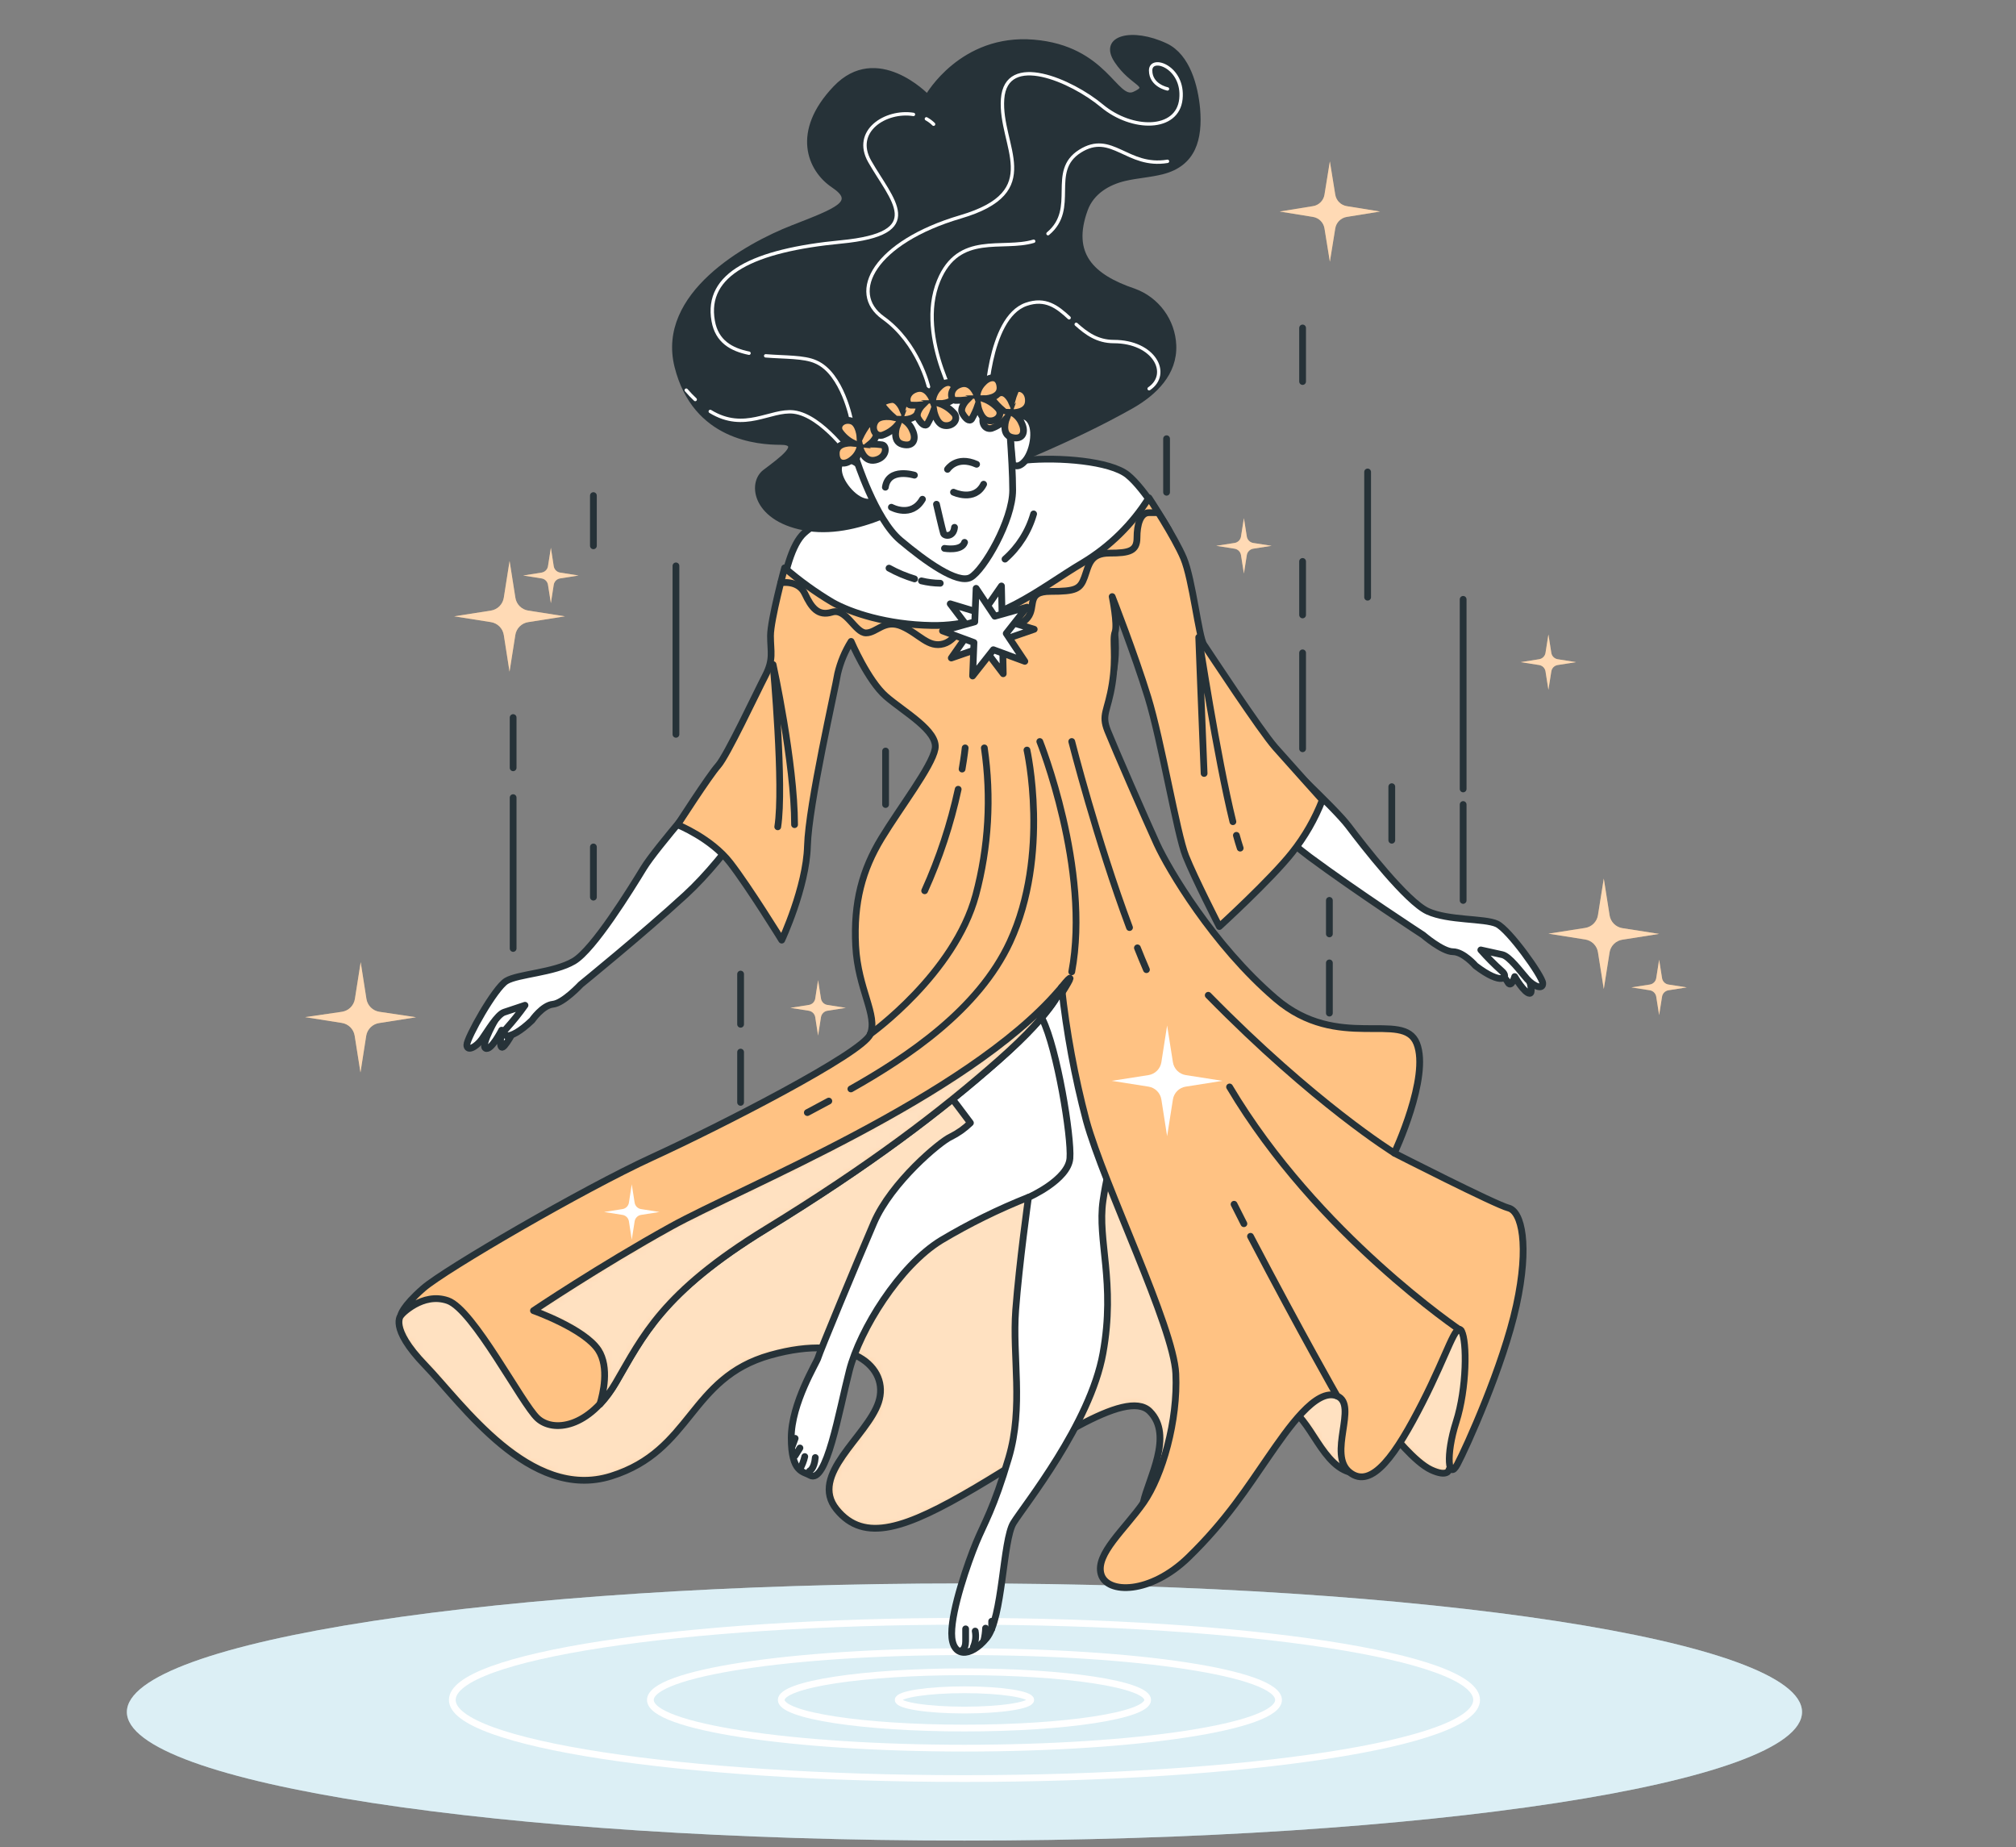 <svg width="298" height="273" viewBox="0 0 298 273" fill="none" xmlns="http://www.w3.org/2000/svg">
<rect x="0" y="0" width="298" height="273" fill="#808080" stroke="none"/>
<path d="M142.564 272.019C210.941 272.019 266.371 263.512 266.371 253.017C266.371 242.523 210.941 234.015 142.564 234.015C74.187 234.015 18.756 242.523 18.756 253.017C18.756 263.512 74.187 272.019 142.564 272.019Z" fill="#B8DEEA"/>
<path opacity="0.5" d="M142.564 272.019C210.941 272.019 266.371 263.512 266.371 253.017C266.371 242.523 210.941 234.015 142.564 234.015C74.187 234.015 18.756 242.523 18.756 253.017C18.756 263.512 74.187 272.019 142.564 272.019Z" fill="white"/>
<path d="M142.564 262.852C184.376 262.852 218.271 257.649 218.271 251.231C218.271 244.814 184.376 239.611 142.564 239.611C100.752 239.611 66.857 244.814 66.857 251.231C66.857 257.649 100.752 262.852 142.564 262.852Z" stroke="white" stroke-miterlimit="10"/>
<path d="M142.564 258.359C168.204 258.359 188.99 255.168 188.99 251.231C188.99 247.294 168.204 244.103 142.564 244.103C116.923 244.103 96.138 247.294 96.138 251.231C96.138 255.168 116.923 258.359 142.564 258.359Z" stroke="white" stroke-miterlimit="10"/>
<path d="M142.564 255.39C157.521 255.39 169.646 253.528 169.646 251.231C169.646 248.934 157.521 247.072 142.564 247.072C127.606 247.072 115.481 248.934 115.481 251.231C115.481 253.528 127.606 255.39 142.564 255.39Z" stroke="white" stroke-miterlimit="10"/>
<path d="M142.564 252.731C147.973 252.731 152.359 252.06 152.359 251.231C152.359 250.403 147.973 249.731 142.564 249.731C137.154 249.731 132.769 250.403 132.769 251.231C132.769 252.06 137.154 252.731 142.564 252.731Z" stroke="white" stroke-miterlimit="10"/>
<path d="M196.506 149.728V142.307" stroke="#263238" stroke-linecap="round" stroke-linejoin="round"/>
<path d="M196.506 138.02V133.067" stroke="#263238" stroke-linecap="round" stroke-linejoin="round"/>
<path d="M216.278 133.075V118.899" stroke="#263238" stroke-linecap="round" stroke-linejoin="round"/>
<path d="M192.546 110.66V96.484" stroke="#263238" stroke-linecap="round" stroke-linejoin="round"/>
<path d="M192.546 90.88V82.975" stroke="#263238" stroke-linecap="round" stroke-linejoin="round"/>
<path d="M192.546 56.384V48.471" stroke="#263238" stroke-linecap="round" stroke-linejoin="round"/>
<path d="M202.158 88.261V69.751" stroke="#263238" stroke-linecap="round" stroke-linejoin="round"/>
<path d="M205.73 124.177V116.264" stroke="#263238" stroke-linecap="round" stroke-linejoin="round"/>
<path d="M172.44 72.751V64.838" stroke="#263238" stroke-linecap="round" stroke-linejoin="round"/>
<path d="M130.904 118.899V110.994" stroke="#263238" stroke-linecap="round" stroke-linejoin="round"/>
<path d="M216.278 116.597V88.578" stroke="#263238" stroke-linecap="round" stroke-linejoin="round"/>
<path d="M75.85 140.171V117.883" stroke="#263238" stroke-linecap="round" stroke-linejoin="round"/>
<path d="M75.85 113.47V106.048" stroke="#263238" stroke-linecap="round" stroke-linejoin="round"/>
<path d="M109.473 162.92V155.49" stroke="#263238" stroke-linecap="round" stroke-linejoin="round"/>
<path d="M109.473 151.379V143.958" stroke="#263238" stroke-linecap="round" stroke-linejoin="round"/>
<path d="M87.716 132.591V125.17" stroke="#263238" stroke-linecap="round" stroke-linejoin="round"/>
<path d="M87.716 80.665V73.243" stroke="#263238" stroke-linecap="round" stroke-linejoin="round"/>
<path d="M99.916 108.525V83.633" stroke="#263238" stroke-linecap="round" stroke-linejoin="round"/>
<path d="M59.285 194.375C59.285 194.375 57.404 196.138 62.856 201.781C68.309 207.425 78.295 221.926 90.336 218.156C102.377 214.386 101.821 203.67 113.862 200.281C125.903 196.892 131.555 202.162 129.864 207.242C128.173 212.322 119.545 217.973 123.649 223.053C127.753 228.133 133.968 225.879 144.167 219.878C154.367 213.878 166.392 205.012 169.956 208.583C173.52 212.155 169.749 218.553 169.003 222.037C168.257 225.522 176.353 223.077 178.607 220.45C180.862 217.823 185.751 208.028 189.529 208.028C193.307 208.028 194.887 216.211 199.451 217.553C199.451 217.553 203.832 215.529 204.396 214.028C204.683 213.196 205.131 212.427 205.714 211.766C205.714 211.766 209.103 216.1 211.548 217.227C213.992 218.354 214.183 217.227 214.183 217.227C214.183 217.227 218.326 208.568 220.771 201.606C223.216 194.645 214.373 188.43 208.722 186.74C203.07 185.049 188.958 178.802 181.06 167.349C173.162 155.895 165.058 139.869 158.835 139.869C152.612 139.869 145.842 146.457 127.967 159.634C110.092 172.81 81.287 183.35 74.889 185.827C68.492 188.303 62.483 189.788 59.285 194.375Z" fill="#FFC283"/>
<mask id="mask0_209_1797" style="mask-type:luminance" maskUnits="userSpaceOnUse" x="58" y="139" width="164" height="87">
<path d="M59.285 194.375C59.285 194.375 57.404 196.138 62.856 201.781C68.309 207.425 78.295 221.926 90.336 218.156C102.377 214.386 101.821 203.67 113.862 200.281C125.903 196.892 131.555 202.162 129.864 207.242C128.173 212.322 119.545 217.973 123.649 223.053C127.753 228.133 133.968 225.879 144.167 219.878C154.367 213.878 166.392 205.012 169.956 208.583C173.52 212.155 169.749 218.553 169.003 222.037C168.257 225.522 176.353 223.077 178.607 220.45C180.862 217.823 185.751 208.028 189.529 208.028C193.307 208.028 194.887 216.211 199.451 217.553C199.451 217.553 203.832 215.529 204.396 214.028C204.683 213.196 205.131 212.427 205.714 211.766C205.714 211.766 209.103 216.1 211.548 217.227C213.992 218.354 214.183 217.227 214.183 217.227C214.183 217.227 218.326 208.568 220.771 201.606C223.216 194.645 214.373 188.43 208.722 186.74C203.07 185.049 188.958 178.802 181.06 167.349C173.162 155.895 165.058 139.869 158.835 139.869C152.612 139.869 145.842 146.457 127.967 159.634C110.092 172.81 81.287 183.35 74.889 185.827C68.492 188.303 62.483 189.788 59.285 194.375Z" fill="white"/>
</mask>
<g mask="url(#mask0_209_1797)">
<path opacity="0.5" d="M59.285 194.375C59.285 194.375 57.404 196.138 62.856 201.781C68.309 207.425 78.295 221.926 90.336 218.156C102.377 214.386 101.821 203.67 113.862 200.281C125.903 196.892 131.555 202.162 129.864 207.242C128.173 212.322 119.545 217.973 123.649 223.053C127.753 228.133 133.968 225.879 144.167 219.878C154.367 213.878 166.392 205.012 169.956 208.583C173.52 212.155 169.749 218.553 169.003 222.037C168.257 225.522 176.353 223.077 178.607 220.45C180.862 217.823 185.751 208.028 189.529 208.028C193.307 208.028 194.887 216.211 199.451 217.553C199.451 217.553 203.832 215.529 204.396 214.028C204.683 213.196 205.131 212.427 205.714 211.766C205.714 211.766 209.103 216.1 211.548 217.227C213.992 218.354 214.183 217.227 214.183 217.227C214.183 217.227 218.326 208.568 220.771 201.606C223.216 194.645 214.373 188.43 208.722 186.74C203.07 185.049 188.958 178.802 181.06 167.349C173.162 155.895 165.058 139.869 158.835 139.869C152.612 139.869 145.842 146.457 127.967 159.634C110.092 172.81 81.287 183.35 74.889 185.827C68.492 188.303 62.483 189.788 59.285 194.375Z" fill="white"/>
</g>
<path d="M59.285 194.375C59.285 194.375 57.404 196.138 62.856 201.781C68.309 207.425 78.295 221.926 90.336 218.156C102.377 214.386 101.821 203.67 113.862 200.281C125.903 196.892 131.555 202.162 129.864 207.242C128.173 212.322 119.545 217.973 123.649 223.053C127.753 228.133 133.968 225.879 144.167 219.878C154.367 213.878 166.392 205.012 169.956 208.583C173.52 212.155 169.749 218.553 169.003 222.037C168.257 225.522 176.353 223.077 178.607 220.45C180.862 217.823 185.751 208.028 189.529 208.028C193.307 208.028 194.887 216.211 199.451 217.553C199.451 217.553 203.832 215.529 204.396 214.028C204.683 213.196 205.131 212.427 205.714 211.766C205.714 211.766 209.103 216.1 211.548 217.227C213.992 218.354 214.183 217.227 214.183 217.227C214.183 217.227 218.326 208.568 220.771 201.606C223.216 194.645 214.373 188.43 208.722 186.74C203.07 185.049 188.958 178.802 181.06 167.349C173.162 155.895 165.058 139.869 158.835 139.869C152.612 139.869 145.842 146.457 127.967 159.634C110.092 172.81 81.287 183.35 74.889 185.827C68.492 188.303 62.483 189.788 59.285 194.375Z" stroke="#263238" stroke-linecap="round" stroke-linejoin="round"/>
<path d="M73.501 150.212C73.501 150.212 70.984 154.45 71.77 154.919C72.556 155.387 74.151 152.252 74.151 152.252C74.151 152.252 73.683 155.077 74.31 154.76C74.937 154.442 76.612 151.212 77.136 149.902C77.66 148.593 80.271 147.227 78.39 147.227C76.509 147.227 74.128 148.64 73.501 150.212Z" fill="white" stroke="#263238" stroke-linecap="round" stroke-linejoin="round"/>
<path d="M225.327 142.505C225.327 142.505 226.915 146.807 226.121 146.807C225.327 146.807 223.898 144.33 223.898 144.33C223.898 144.33 223.382 146.156 222.859 145.124C222.335 144.092 218.818 141.338 218.033 140.298C217.247 139.258 219.731 138.71 220.906 138.988C222.706 139.678 224.25 140.906 225.327 142.505Z" fill="white" stroke="#263238" stroke-linecap="round" stroke-linejoin="round"/>
<path d="M221.263 136.536C219.445 135.694 214.119 136.083 211.04 134.678C207.96 133.273 201.515 124.971 199.34 122.09C197.165 119.208 187.974 110.85 186.95 109.572C185.926 108.294 177.806 96.706 177.195 94.182C176.702 92.158 175.258 83.18 172.686 78.188C172.686 78.188 169.257 72.251 166.678 70.187C164.098 68.123 156.502 67.536 151.596 68.004C146.691 68.472 131.753 72.767 131.753 72.767C131.753 72.767 122.474 75.521 118.863 78.783C115.251 82.045 114.561 95.634 114.219 98.214C113.878 100.794 106.996 113.168 106.139 114.541C105.282 115.914 97.027 125.201 95.138 128.297C93.249 131.392 87.748 140.33 84.819 142.052C81.89 143.775 76.572 143.941 74.85 144.973C73.127 146.005 69.008 153.395 69.008 154.427C69.008 155.458 70.381 154.768 71.238 153.569C72.096 152.371 73.477 149.958 74.509 149.601L77.604 148.569C76.753 149.767 75.834 150.914 74.85 152.006C73.818 153.037 75.025 154.236 78.636 150.799C78.636 150.799 80.184 148.569 81.732 148.418C83.279 148.267 85.851 145.497 85.851 145.497C85.851 145.497 94.963 138.099 101.329 132.257C107.695 126.415 114.029 116.438 117.656 110.422C121.284 104.405 125.856 92.65 125.856 92.65C125.856 92.65 128.57 99 131.142 102.135C133.714 105.27 138.801 107.334 139.492 109.906C140.183 112.477 133.475 119.367 130.38 125.034C127.284 130.702 127.11 137.075 127.8 141.544C128.491 146.013 134.674 154.776 137.603 158.387C140.532 161.999 143.445 165.952 143.445 165.952C142.585 166.788 141.599 167.484 140.524 168.015C138.976 168.706 131.753 174.722 129.173 180.715C126.594 186.708 121.093 199.971 120.926 200.654C120.76 201.336 116.958 207.361 116.958 212.52C116.958 217.68 118.76 217.449 119.704 218.021C122.173 219.497 124.006 208.56 125.554 202.543C127.102 196.526 132.944 187.073 139.135 183.295C143.256 180.839 147.566 178.715 152.025 176.945C152.025 176.945 150.652 186.748 150.136 193.613C149.62 200.479 151.335 207.901 149.104 215.449C146.874 222.998 145.493 225.077 144.286 227.998C143.08 230.919 140.675 237.793 140.675 241.404C140.675 245.016 143.429 245.016 145.834 242.095C148.239 239.174 148.215 227.657 149.803 225.077C151.39 222.498 161.153 210.464 163.042 199.979C164.931 189.494 162.185 183.311 163.042 177.453C163.899 171.595 165.423 167.484 169.059 158.713C172.694 149.942 173.21 136.377 171.305 128.098C169.4 119.819 162.876 110.739 163.05 106.27C163.225 101.802 165.431 100.389 164.773 93.372C164.503 90.507 161.677 85.125 162.534 84.776C163.148 84.645 163.789 84.75 164.33 85.069C164.871 85.388 165.272 85.898 165.455 86.498C167.281 91.261 168.424 95.682 170.94 100.135C172.163 102.395 173.534 104.572 175.044 106.651C179.266 112.255 186.64 121.502 193.585 126.646C200.531 131.789 210.357 138.187 210.357 138.187C210.357 138.187 213.214 140.647 214.77 140.655C216.326 140.663 218.104 142.727 218.104 142.727C222.073 145.767 223.12 144.441 221.993 143.521C220.898 142.54 219.862 141.496 218.89 140.393L222.065 141.092C223.12 141.33 224.747 143.576 225.724 144.679C226.7 145.783 228.105 146.33 228.042 145.299C227.978 144.267 223.081 137.385 221.263 136.536Z" fill="white" stroke="#263238" stroke-linecap="round" stroke-linejoin="round"/>
<path d="M142.032 243.984C142.032 243.984 142.738 243.849 142.738 242.571V240.73" stroke="#263238" stroke-linecap="round" stroke-linejoin="round"/>
<path d="M143.866 243.436C144.204 242.691 144.304 241.859 144.151 241.055" stroke="#263238" stroke-linecap="round" stroke-linejoin="round"/>
<path d="M145.429 242.444C145.579 241.849 145.665 241.24 145.683 240.627" stroke="#263238" stroke-linecap="round" stroke-linejoin="round"/>
<path d="M119.664 217.394C119.664 217.394 120.371 217.108 120.514 215.41" stroke="#263238" stroke-linecap="round" stroke-linejoin="round"/>
<path d="M118.244 217.108C118.571 216.533 118.812 215.912 118.958 215.267" stroke="#263238" stroke-linecap="round" stroke-linejoin="round"/>
<path d="M117.537 215.124L118.244 213.997" stroke="#263238" stroke-linecap="round" stroke-linejoin="round"/>
<path d="M117.117 213.711L117.537 212.576" stroke="#263238" stroke-linecap="round" stroke-linejoin="round"/>
<path d="M146.588 240.746V239.603" stroke="#263238" stroke-linecap="round" stroke-linejoin="round"/>
<path d="M136.206 85.848C137.116 86.069 138.048 86.186 138.984 86.197" stroke="#263238" stroke-linecap="round" stroke-linejoin="round"/>
<path d="M131.412 83.966C132.609 84.628 133.873 85.16 135.182 85.554" stroke="#263238" stroke-linecap="round" stroke-linejoin="round"/>
<path d="M152.787 75.95C152.046 78.537 150.577 80.856 148.557 82.633" stroke="#263238" stroke-linecap="round" stroke-linejoin="round"/>
<path d="M100.162 121.891C100.162 121.891 105.123 123.875 107.941 127.519C110.759 131.162 115.553 138.941 115.553 138.941C115.553 138.941 119.188 131.162 119.355 125.034C119.521 118.907 123.49 101.706 123.823 99.555C124.221 97.87 124.891 96.261 125.808 94.793C125.808 94.793 128.292 100.587 130.943 102.897C133.594 105.207 138.722 108.032 138.222 110.676C137.722 113.319 133.094 119.288 130.285 123.915C127.475 128.543 126.149 133.353 126.483 139.79C126.816 146.227 129.792 150.053 128.634 152.863C127.475 155.673 106.456 166.436 96.36 171.063C86.264 175.691 65.738 187.629 62.563 190.407C59.388 193.185 59.253 194.375 59.253 194.375C59.253 194.375 62.428 190.899 66.206 192.224C69.984 193.55 77.128 207.448 79.445 209.599C81.763 211.75 87.058 211.092 91.026 204.305C94.995 197.519 97.813 191.066 113.203 181.636C128.594 172.206 139.047 164.261 147.652 156.673C156.256 149.085 156.922 145.91 156.922 145.91C157.644 152.556 158.862 159.138 160.566 165.602C163.209 175.207 173.472 196.058 173.805 203.003C174.139 209.949 171.813 218.084 169.043 222.053C166.273 226.022 161.899 229.665 162.756 232.642C163.614 235.618 170.035 235.626 175.663 230.165C181.29 224.704 184.433 219.735 187.41 215.433C190.386 211.131 194.554 205.004 197.673 206.329C200.792 207.655 196.181 214.933 199.491 217.584C202.801 220.235 206.444 214.774 210.246 207.321C214.048 199.868 215.215 195.241 216.04 196.733C216.866 198.225 216.834 205.17 215.246 210.139C213.659 215.108 214.088 218.91 215.413 216.425C216.739 213.941 222.2 201.86 224.144 192.931C226.089 184.001 224.938 179.024 222.985 178.532C221.033 178.04 206.102 170.42 206.102 170.42C206.102 170.42 211.397 159.165 209.412 154.204C207.428 149.243 197.832 155.53 188.561 147.584C179.29 139.639 172.686 128.384 171.019 124.749C169.352 121.113 164.733 110.517 163.741 108.032C162.748 105.548 163.741 105.215 164.399 101.079C165.058 96.944 164.399 94.563 164.82 93.436C165.241 92.308 164.399 88.173 164.399 88.173C164.399 88.173 167.709 96.611 169.694 103.064C171.678 109.517 173.964 123.217 175.274 126.511C176.583 129.805 180.242 136.932 180.242 136.932C180.242 136.932 187.854 129.987 190.998 126.011C192.872 123.658 194.378 121.036 195.466 118.232C195.466 118.232 190.704 112.938 188.513 110.461C186.323 107.985 178.687 96.349 177.941 95.245C177.194 94.142 176.282 85.649 174.964 82.506C173.646 79.363 169.829 73.568 169.829 73.568C167.373 77.489 164.028 80.776 160.066 83.165C153.613 86.975 147.366 92.602 137.722 92.436C131.102 92.324 125.744 90.554 123.014 88.999C120.526 87.514 118.173 85.814 115.981 83.919C115.981 83.919 113.894 91.586 113.894 93.967C113.894 96.349 114.394 97.436 113.1 99.92C111.806 102.405 107.472 111.676 106.147 113.16C104.821 114.644 100.162 121.891 100.162 121.891Z" fill="#FFC283" stroke="#263238" stroke-linecap="round" stroke-linejoin="round"/>
<path d="M153.7 109.588C153.7 109.588 161.264 128.495 158.423 143.624" stroke="#263238" stroke-linecap="round" stroke-linejoin="round"/>
<path d="M115.41 86.133C115.41 86.133 117.99 85.649 118.966 87.721C119.942 89.792 120.903 91.118 122.998 90.467C125.094 89.816 126.395 93.539 128.007 93.539C129.618 93.539 130.753 91.435 133.34 92.57C135.928 93.706 137.214 95.801 139.476 95.15C141.738 94.499 142.381 91.118 145.453 91.92C148.525 92.721 150.62 92.888 151.914 91.277C153.208 89.665 151.589 87.403 155.303 87.403C159.018 87.403 159.669 87.078 160.312 85.3C160.955 83.522 161.105 81.744 164.026 81.744C166.947 81.744 168.067 81.426 168.067 79.482C168.067 77.537 168.551 75.767 169.845 75.767H171.13" stroke="#263238" stroke-linecap="round" stroke-linejoin="round"/>
<path d="M122.514 162.729L119.339 164.428" stroke="#263238" stroke-linecap="round" stroke-linejoin="round"/>
<path d="M151.803 110.85C151.803 110.85 155.272 126.289 149.287 139.211C144.635 149.251 134.095 156.244 125.776 160.935" stroke="#263238" stroke-linecap="round" stroke-linejoin="round"/>
<path d="M141.635 116.645C140.517 121.806 138.857 126.834 136.682 131.646" stroke="#263238" stroke-linecap="round" stroke-linejoin="round"/>
<path d="M142.667 110.533C142.667 110.533 142.556 111.692 142.215 113.66" stroke="#263238" stroke-linecap="round" stroke-linejoin="round"/>
<path d="M128.626 152.839C128.626 152.839 141.087 143.941 144.238 132.281C146.135 125.193 146.564 117.793 145.501 110.533" stroke="#263238" stroke-linecap="round" stroke-linejoin="round"/>
<path d="M168.13 140.084C168.567 141.187 169.011 142.267 169.464 143.306" stroke="#263238" stroke-linecap="round" stroke-linejoin="round"/>
<path d="M158.423 109.588C158.423 109.588 162.129 124.177 166.963 137.084" stroke="#263238" stroke-linecap="round" stroke-linejoin="round"/>
<path d="M183.87 180.85L182.417 177.977" stroke="#263238" stroke-linecap="round" stroke-linejoin="round"/>
<path d="M197.633 206.29C197.633 206.29 192.601 197.519 184.846 182.715" stroke="#263238" stroke-linecap="round" stroke-linejoin="round"/>
<path d="M216 196.693C216 196.693 194.673 182.406 181.751 160.641" stroke="#263238" stroke-linecap="round" stroke-linejoin="round"/>
<path d="M206.071 170.381C206.071 170.381 194.355 163.166 178.599 147.092" stroke="#263238" stroke-linecap="round" stroke-linejoin="round"/>
<path d="M182.243 121.439C179.862 111.763 177.195 94.182 177.195 94.182C177.195 94.182 177.647 106.088 177.988 114.311" stroke="#263238" stroke-linecap="round" stroke-linejoin="round"/>
<path d="M183.322 125.344C183.14 124.796 182.949 124.161 182.759 123.455" stroke="#263238" stroke-linecap="round" stroke-linejoin="round"/>
<path d="M117.45 121.875C117.45 112.739 114.275 98.214 114.275 98.214C114.275 98.214 115.91 116.208 114.965 122.193" stroke="#263238" stroke-linecap="round" stroke-linejoin="round"/>
<path d="M99.186 181.279C88.645 187.113 78.858 193.701 78.858 193.701C78.858 193.701 86.375 196.36 88.455 199.535C90.098 202.075 89.137 206.02 88.669 207.551C89.582 206.565 90.38 205.478 91.05 204.313C95.019 197.527 97.837 191.073 113.227 181.644C128.618 172.214 139.048 164.261 147.652 156.673C156.256 149.085 156.923 145.91 156.923 145.91C156.796 146.068 156.645 146.219 156.494 146.394C142.905 162.165 109.489 175.564 99.186 181.279Z" fill="#FFC283"/>
<mask id="mask1_209_1797" style="mask-type:luminance" maskUnits="userSpaceOnUse" x="78" y="145" width="79" height="63">
<path d="M99.186 181.279C88.645 187.113 78.858 193.701 78.858 193.701C78.858 193.701 86.375 196.36 88.455 199.535C90.098 202.075 89.137 206.02 88.669 207.551C89.582 206.565 90.38 205.478 91.05 204.313C95.019 197.527 97.837 191.073 113.227 181.644C128.618 172.214 139.048 164.261 147.652 156.673C156.256 149.085 156.923 145.91 156.923 145.91C156.796 146.068 156.645 146.219 156.494 146.394C142.905 162.165 109.489 175.564 99.186 181.279Z" fill="white"/>
</mask>
<g mask="url(#mask1_209_1797)">
<path opacity="0.5" d="M99.186 181.279C88.645 187.113 78.858 193.701 78.858 193.701C78.858 193.701 86.375 196.36 88.455 199.535C90.098 202.075 89.137 206.02 88.669 207.551C89.582 206.565 90.38 205.478 91.05 204.313C95.019 197.527 97.837 191.073 113.227 181.644C128.618 172.214 139.048 164.261 147.652 156.673C156.256 149.085 156.923 145.91 156.923 145.91C156.796 146.068 156.645 146.219 156.494 146.394C142.905 162.165 109.489 175.564 99.186 181.279Z" fill="white"/>
</g>
<path d="M99.186 181.279C88.645 187.113 78.858 193.701 78.858 193.701C78.858 193.701 86.375 196.36 88.455 199.535C90.098 202.075 89.137 206.02 88.669 207.551C89.582 206.565 90.38 205.478 91.05 204.313C95.019 197.527 97.837 191.073 113.227 181.644C128.618 172.214 139.048 164.261 147.652 156.673C156.256 149.085 156.923 145.91 156.923 145.91C156.796 146.068 156.645 146.219 156.494 146.394C142.905 162.165 109.489 175.564 99.186 181.279Z" stroke="#263238" stroke-linecap="round" stroke-linejoin="round"/>
<path d="M156.922 145.886L157.01 146.68C158.446 144.417 158.716 143.679 156.922 145.886Z" fill="white" stroke="#263238" stroke-linecap="round" stroke-linejoin="round"/>
<path d="M152.065 176.945C152.065 176.945 157.899 174.365 158.153 171.19C158.407 168.015 156.248 154.942 154.089 150.625" fill="white"/>
<path d="M152.065 176.945C152.065 176.945 157.899 174.365 158.153 171.19C158.407 168.015 156.248 154.942 154.089 150.625" stroke="#263238" stroke-linecap="round" stroke-linejoin="round"/>
<path d="M138.992 72.87C136.373 73.942 133.745 75.037 131.126 76.188C127.626 77.728 123.355 78.815 119.537 78.252C111.521 77.069 110.632 71.425 113.005 69.639C115.378 67.854 118.648 65.488 115.386 65.488C112.124 65.488 102.631 64.869 99.956 54.178C97.281 43.486 110.274 36.207 117.116 33.54C123.958 30.873 126.641 29.857 123.109 27.484C119.577 25.111 117.172 19.467 123.403 12.935C129.634 6.402 137.063 14.125 137.063 14.125C137.063 14.125 142.111 5.22 152.795 6.109C163.479 6.998 164.955 15.014 167.63 13.8C170.305 12.585 167.336 12.617 164.963 9.038C162.59 5.458 167.344 4.275 172.385 6.656C175.694 8.244 176.845 12.776 177.147 16.078C177.512 20.515 176.568 24.317 171.805 25.516C170.011 25.968 168.146 26.071 166.336 26.484C163.82 27.063 161.455 28.476 160.542 31C158.161 37.533 161.431 40.795 167.686 42.906C169.368 43.52 170.83 44.62 171.886 46.065C172.943 47.511 173.548 49.237 173.623 51.026C173.789 55.225 170.741 58.17 167.32 60.123C158.129 65.306 148.564 68.949 138.992 72.87Z" fill="#263238" stroke="#263238" stroke-width="0.5" stroke-miterlimit="10"/>
<path d="M136.936 17.562C137.326 17.776 137.684 18.043 138 18.356" stroke="white" stroke-width="0.5" stroke-linecap="round" stroke-linejoin="round"/>
<path d="M110.719 52.201C108.116 51.669 105.957 50.471 105.425 47.438C104.179 40.477 111.394 36.993 124.324 35.755C137.254 34.516 131.785 29.532 128.554 23.849C126.014 19.364 130.936 16.253 135.023 16.911" stroke="white" stroke-width="0.5" stroke-linecap="round" stroke-linejoin="round"/>
<path d="M125.871 62.218C125.871 62.218 124.57 55.193 120.593 53.487C118.855 52.693 115.974 52.82 113.18 52.59" stroke="white" stroke-width="0.5" stroke-linecap="round" stroke-linejoin="round"/>
<path d="M137.254 57.162C137.254 57.162 135.761 50.701 130.538 46.97C125.316 43.24 129.3 35.779 141.984 32.048C154.668 28.317 147.699 21.602 148.199 14.633C148.699 7.664 158.399 11.903 162.875 15.633C167.352 19.364 174.067 19.364 174.559 14.633C175.051 9.903 170.083 8.172 170.083 10.411C170.083 12.649 172.575 13.141 172.575 13.141" stroke="white" stroke-width="0.5" stroke-linecap="round" stroke-linejoin="round"/>
<path d="M159.082 47.931C160.558 49.256 162.201 50.479 164.638 50.479C170.607 50.479 173.091 55.241 169.861 57.448" stroke="white" stroke-width="0.5" stroke-linecap="round" stroke-linejoin="round"/>
<path d="M145.715 60.146C145.715 60.146 145.961 46.97 151.684 44.978C154.541 43.986 156.28 45.351 158.034 46.97" stroke="white" stroke-width="0.5" stroke-linecap="round" stroke-linejoin="round"/>
<path d="M154.914 34.532C159.391 30.802 154.914 25.333 159.637 22.348C164.36 19.364 166.606 24.833 172.575 23.841" stroke="white" stroke-width="0.5" stroke-linecap="round" stroke-linejoin="round"/>
<path d="M142.262 61.051C142.262 61.051 135.269 49.939 138.746 41.494C141.73 34.247 148.191 37.049 152.795 35.652" stroke="white" stroke-width="0.5" stroke-linecap="round" stroke-linejoin="round"/>
<path d="M102.766 59.043C102.3 58.606 101.858 58.145 101.44 57.662" stroke="white" stroke-width="0.5" stroke-linecap="round" stroke-linejoin="round"/>
<path d="M125.999 67.861C125.999 67.861 121.585 61.424 117.331 60.892C113.87 60.488 110.076 63.916 104.988 60.805" stroke="white" stroke-width="0.5" stroke-linecap="round" stroke-linejoin="round"/>
<path d="M149.247 63.56C149.247 63.56 150.43 60.591 151.914 61.774C153.398 62.956 152.803 66.536 151.62 68.004C150.438 69.473 149.692 68.592 149.692 68.592L149.247 63.56Z" fill="white" stroke="#263238" stroke-linecap="round" stroke-linejoin="round"/>
<path d="M127.268 68.909C127.268 68.909 124.847 66.829 124.093 68.568C123.339 70.306 125.49 73.179 127.221 73.949C128.951 74.719 129.205 73.584 129.205 73.584L127.268 68.909Z" fill="white" stroke="#263238" stroke-linecap="round" stroke-linejoin="round"/>
<path d="M126.57 67.853C126.57 67.853 129.388 76.743 133.094 79.855C136.801 82.966 141.54 86.379 143.469 85.34C145.397 84.3 149.691 76.894 149.691 72.449C149.691 68.004 148.953 59.853 148.953 59.853C148.953 59.853 146.286 58.519 139.913 59.106C133.539 59.694 127.903 63.258 126.57 67.853Z" fill="white" stroke="#263238" stroke-linecap="round" stroke-linejoin="round"/>
<path d="M131.761 74.965C131.761 74.965 134.722 76.6 136.357 73.783" stroke="#263238" stroke-linecap="round" stroke-linejoin="round"/>
<path d="M140.945 72.743C140.945 72.743 144.064 74.227 145.397 71.56" stroke="#263238" stroke-linecap="round" stroke-linejoin="round"/>
<path d="M140.056 69.362C140.056 69.362 141.389 67.282 144.358 68.615" stroke="#263238" stroke-linecap="round" stroke-linejoin="round"/>
<path d="M135.166 70.227C135.166 70.227 131.316 69.036 130.872 72.005" stroke="#263238" stroke-linecap="round" stroke-linejoin="round"/>
<path d="M138.428 74.521C138.428 74.521 139.317 78.378 139.468 78.823C139.619 79.267 140.945 79.41 141.095 77.934" stroke="#263238" stroke-linecap="round" stroke-linejoin="round"/>
<path d="M139.611 81.045C139.611 81.045 142.135 81.49 142.58 80.156" stroke="#263238" stroke-linecap="round" stroke-linejoin="round"/>
<path d="M127.126 64.599C127.126 64.599 126.999 62.591 125.871 62.218C124.744 61.845 123.609 62.726 124.109 63.726C124.615 64.477 125.307 65.084 126.117 65.488C126.117 65.488 123.609 65.234 123.609 66.996C123.609 68.758 124.99 68.751 125.99 67.877C126.551 67.431 126.948 66.811 127.118 66.115C127.118 66.115 127.618 68.377 129.38 67.996C131.142 67.615 131.142 65.861 130.388 65.742C129.804 65.66 129.215 65.617 128.626 65.615C128.626 65.615 129.88 64.607 129.507 63.726C129.134 62.845 128.626 62.345 128.253 62.726C127.819 63.314 127.442 63.941 127.126 64.599Z" fill="#FFC283" stroke="#263238" stroke-miterlimit="10"/>
<path d="M132.031 61.654C132.031 61.654 130.062 61.249 129.404 62.242C128.745 63.234 129.292 64.552 130.396 64.329C131.253 64.039 132.019 63.53 132.618 62.853C132.618 62.853 131.721 65.234 133.412 65.671C135.103 66.107 135.468 64.797 134.88 63.599C134.61 62.926 134.117 62.365 133.483 62.011C133.483 62.011 135.793 62.123 135.865 60.321C135.936 58.519 134.277 58.067 133.944 58.733C133.713 59.272 133.519 59.827 133.364 60.392C133.364 60.392 132.721 58.916 131.777 59.051C130.832 59.186 130.189 59.543 130.475 60.003C130.943 60.599 131.464 61.152 132.031 61.654Z" fill="#FFC283" stroke="#263238" stroke-miterlimit="10"/>
<path d="M148.183 60.63C148.183 60.63 146.215 60.225 145.556 61.218C144.897 62.21 145.453 63.535 146.548 63.313C147.405 63.018 148.17 62.507 148.771 61.829C148.771 61.829 147.874 64.21 149.565 64.647C151.255 65.083 151.62 63.773 151.033 62.575C150.76 61.903 150.267 61.344 149.636 60.987C149.636 60.987 151.946 61.099 152.017 59.305C152.089 57.511 150.43 57.042 150.096 57.717C149.865 58.259 149.671 58.816 149.517 59.384C149.517 59.384 148.874 57.908 147.929 58.043C146.985 58.178 146.342 58.527 146.636 58.987C147.097 59.584 147.615 60.134 148.183 60.63Z" fill="#FFC283" stroke="#263238" stroke-miterlimit="10"/>
<path d="M138.024 60.63C138.024 60.63 138.357 62.615 139.524 62.869C140.691 63.123 141.714 62.13 141.111 61.186C140.53 60.493 139.777 59.965 138.928 59.654C138.928 59.654 141.453 59.654 141.262 57.884C141.072 56.114 139.675 56.297 138.801 57.265C138.29 57.765 137.961 58.422 137.865 59.13C137.865 59.13 137.119 56.94 135.412 57.495C133.706 58.051 133.888 59.805 134.618 59.876C135.206 59.905 135.795 59.892 136.381 59.837C136.381 59.837 135.238 60.972 135.706 61.805C136.174 62.639 136.73 63.091 137.063 62.67C137.445 62.021 137.767 61.338 138.024 60.63Z" fill="#FFC283" stroke="#263238" stroke-miterlimit="10"/>
<path d="M144.54 59.924C144.54 59.924 144.881 61.908 146.04 62.162C147.199 62.416 148.239 61.424 147.628 60.48C147.042 59.787 146.287 59.257 145.437 58.94C145.437 58.94 147.961 58.94 147.818 57.178C147.675 55.416 146.231 55.59 145.35 56.559C144.836 57.057 144.506 57.714 144.413 58.424C144.413 58.424 143.675 56.225 141.968 56.789C140.262 57.352 140.444 59.099 141.175 59.17C141.763 59.186 142.351 59.165 142.937 59.106C142.937 59.106 141.794 60.242 142.262 61.075C142.73 61.908 143.286 62.353 143.619 61.94C143.988 61.298 144.296 60.623 144.54 59.924Z" fill="#FFC283" stroke="#263238" stroke-miterlimit="10"/>
<path d="M148.033 86.602L148.136 91.562L152.875 92.999L148.191 94.618L148.295 99.571L145.302 95.626L140.619 97.246L143.453 93.182L140.46 89.237L145.207 90.673L148.033 86.602Z" fill="white" stroke="#263238" stroke-linecap="round" stroke-linejoin="round"/>
<path d="M151.803 89.729L148.739 93.618L151.486 97.738L146.834 96.023L143.77 99.905L143.969 94.96L139.318 93.237L144.088 91.896L144.286 86.951L147.041 91.071L151.803 89.729Z" fill="white" stroke="#263238" stroke-linecap="round" stroke-linejoin="round"/>
<path d="M78.08 91.944L83.51 91.087L78.08 90.237C77.604 90.163 77.163 89.94 76.822 89.599C76.481 89.258 76.257 88.817 76.183 88.34L75.326 82.903L74.469 88.34C74.393 88.816 74.169 89.255 73.828 89.596C73.487 89.937 73.048 90.161 72.572 90.237L67.135 91.087L72.572 91.944C73.048 92.02 73.487 92.244 73.828 92.585C74.169 92.925 74.393 93.365 74.469 93.841L75.318 99.27L76.175 93.841C76.249 93.363 76.474 92.921 76.817 92.58C77.16 92.239 77.602 92.016 78.08 91.944Z" fill="#FFC283"/>
<path opacity="0.4" d="M78.08 91.944L83.51 91.087L78.08 90.237C77.604 90.163 77.163 89.94 76.822 89.599C76.481 89.258 76.257 88.817 76.183 88.34L75.326 82.903L74.469 88.34C74.393 88.816 74.169 89.255 73.828 89.596C73.487 89.937 73.048 90.161 72.572 90.237L67.135 91.087L72.572 91.944C73.048 92.02 73.487 92.244 73.828 92.585C74.169 92.925 74.393 93.365 74.469 93.841L75.318 99.27L76.175 93.841C76.249 93.363 76.474 92.921 76.817 92.58C77.16 92.239 77.602 92.016 78.08 91.944Z" fill="white"/>
<path d="M56.062 151.196L61.499 150.339L56.062 149.529C55.587 149.453 55.147 149.229 54.806 148.888C54.465 148.547 54.241 148.108 54.165 147.632L53.316 142.195L52.459 147.632C52.383 148.108 52.158 148.547 51.818 148.888C51.477 149.229 51.037 149.453 50.562 149.529L45.101 150.323L50.53 151.18C51.007 151.254 51.447 151.477 51.789 151.818C52.13 152.159 52.353 152.6 52.427 153.077L53.284 158.506L54.133 153.077C54.212 152.599 54.441 152.158 54.789 151.819C55.136 151.481 55.582 151.262 56.062 151.196Z" fill="#FFC283"/>
<path opacity="0.4" d="M56.062 151.196L61.499 150.339L56.062 149.529C55.587 149.453 55.147 149.229 54.806 148.888C54.465 148.547 54.241 148.108 54.165 147.632L53.316 142.195L52.459 147.632C52.383 148.108 52.158 148.547 51.818 148.888C51.477 149.229 51.037 149.453 50.562 149.529L45.101 150.323L50.53 151.18C51.007 151.254 51.447 151.477 51.789 151.818C52.13 152.159 52.353 152.6 52.427 153.077L53.284 158.506L54.133 153.077C54.212 152.599 54.441 152.158 54.789 151.819C55.136 151.481 55.582 151.262 56.062 151.196Z" fill="white"/>
<path d="M239.813 138.877L245.25 138.02L239.813 137.171C239.338 137.094 238.9 136.87 238.56 136.529C238.221 136.188 237.998 135.749 237.924 135.274L237.067 129.837L236.209 135.242C236.136 135.719 235.912 136.16 235.571 136.501C235.23 136.842 234.789 137.065 234.312 137.139L228.883 137.988L234.312 138.845C234.789 138.918 235.231 139.141 235.572 139.482C235.914 139.824 236.137 140.265 236.209 140.743L237.067 146.172L237.924 140.743C238.002 140.272 238.227 139.839 238.566 139.504C238.905 139.169 239.342 138.949 239.813 138.877Z" fill="#FFC283"/>
<path opacity="0.4" d="M239.813 138.877L245.25 138.02L239.813 137.171C239.338 137.094 238.9 136.87 238.56 136.529C238.221 136.188 237.998 135.749 237.924 135.274L237.067 129.837L236.209 135.242C236.136 135.719 235.912 136.16 235.571 136.501C235.23 136.842 234.789 137.065 234.312 137.139L228.883 137.988L234.312 138.845C234.789 138.918 235.231 139.141 235.572 139.482C235.914 139.824 236.137 140.265 236.209 140.743L237.067 146.172L237.924 140.743C238.002 140.272 238.227 139.839 238.566 139.504C238.905 139.169 239.342 138.949 239.813 138.877Z" fill="white"/>
<path d="M175.274 160.594L180.703 159.737L175.274 158.888C174.798 158.812 174.359 158.587 174.018 158.247C173.677 157.906 173.453 157.466 173.377 156.991L172.52 151.554L171.67 156.991C171.593 157.466 171.369 157.905 171.028 158.245C170.688 158.586 170.249 158.811 169.773 158.888L164.336 159.737L169.773 160.594C170.249 160.67 170.689 160.895 171.029 161.235C171.37 161.576 171.594 162.016 171.67 162.491L172.52 167.921L173.377 162.491C173.45 162.015 173.674 161.574 174.015 161.233C174.356 160.891 174.797 160.668 175.274 160.594Z" fill="white"/>
<path d="M82.803 85.483L85.518 85.054L82.803 84.625C82.565 84.588 82.345 84.477 82.174 84.308C82.003 84.138 81.89 83.919 81.851 83.681L81.43 80.958L81.001 83.681C80.963 83.919 80.849 84.138 80.678 84.308C80.507 84.477 80.287 84.588 80.049 84.625L77.334 85.054L80.049 85.483C80.287 85.519 80.508 85.629 80.68 85.799C80.851 85.969 80.964 86.189 81.001 86.427L81.43 89.142L81.851 86.427C81.888 86.189 82.001 85.969 82.172 85.799C82.344 85.629 82.565 85.519 82.803 85.483Z" fill="#FFC283"/>
<path opacity="0.4" d="M82.803 85.483L85.518 85.054L82.803 84.625C82.565 84.588 82.345 84.477 82.174 84.308C82.003 84.138 81.89 83.919 81.851 83.681L81.43 80.958L81.001 83.681C80.963 83.919 80.849 84.138 80.678 84.308C80.507 84.477 80.287 84.588 80.049 84.625L77.334 85.054L80.049 85.483C80.287 85.519 80.508 85.629 80.68 85.799C80.851 85.969 80.964 86.189 81.001 86.427L81.43 89.142L81.851 86.427C81.888 86.189 82.001 85.969 82.172 85.799C82.344 85.629 82.565 85.519 82.803 85.483Z" fill="white"/>
<path d="M230.256 98.285L232.971 97.857L230.256 97.428C230.019 97.391 229.8 97.279 229.63 97.11C229.46 96.94 229.349 96.721 229.312 96.484L228.883 93.761L228.454 96.484C228.416 96.72 228.304 96.939 228.134 97.108C227.965 97.278 227.746 97.39 227.51 97.428L224.787 97.857L227.51 98.285C227.747 98.322 227.967 98.433 228.137 98.603C228.307 98.773 228.418 98.992 228.454 99.23L228.883 101.945L229.312 99.23C229.347 98.992 229.457 98.772 229.627 98.601C229.798 98.431 230.018 98.32 230.256 98.285Z" fill="#FFC283"/>
<path opacity="0.4" d="M230.256 98.285L232.971 97.857L230.256 97.428C230.019 97.391 229.8 97.279 229.63 97.11C229.46 96.94 229.349 96.721 229.312 96.484L228.883 93.761L228.454 96.484C228.416 96.72 228.304 96.939 228.134 97.108C227.965 97.278 227.746 97.39 227.51 97.428L224.787 97.857L227.51 98.285C227.747 98.322 227.967 98.433 228.137 98.603C228.307 98.773 228.418 98.992 228.454 99.23L228.883 101.945L229.312 99.23C229.347 98.992 229.457 98.772 229.627 98.601C229.798 98.431 230.018 98.32 230.256 98.285Z" fill="white"/>
<path d="M199.086 32.056L203.999 31.262L199.086 30.468C198.655 30.401 198.257 30.199 197.949 29.891C197.641 29.583 197.439 29.184 197.372 28.754L196.578 23.849L195.784 28.754C195.718 29.185 195.516 29.584 195.208 29.892C194.899 30.201 194.501 30.402 194.07 30.468L189.164 31.262L194.07 32.056C194.501 32.122 194.899 32.324 195.208 32.632C195.516 32.941 195.718 33.339 195.784 33.77L196.578 38.676L197.372 33.77C197.439 33.34 197.641 32.942 197.949 32.633C198.257 32.325 198.655 32.123 199.086 32.056Z" fill="#FFC283"/>
<path opacity="0.4" d="M199.086 32.056L203.999 31.262L199.086 30.468C198.655 30.401 198.257 30.199 197.949 29.891C197.641 29.583 197.439 29.184 197.372 28.754L196.578 23.849L195.784 28.754C195.718 29.185 195.516 29.584 195.208 29.892C194.899 30.201 194.501 30.402 194.07 30.468L189.164 31.262L194.07 32.056C194.501 32.122 194.899 32.324 195.208 32.632C195.516 32.941 195.718 33.339 195.784 33.77L196.578 38.676L197.372 33.77C197.439 33.34 197.641 32.942 197.949 32.633C198.257 32.325 198.655 32.123 199.086 32.056Z" fill="white"/>
<path d="M185.243 81.093L187.966 80.665L185.243 80.244C185.006 80.205 184.786 80.092 184.617 79.921C184.447 79.75 184.336 79.529 184.299 79.291L183.87 76.577L183.441 79.291C183.406 79.53 183.295 79.751 183.125 79.922C182.955 80.093 182.735 80.206 182.497 80.244L179.782 80.665L182.497 81.093C182.735 81.131 182.955 81.244 183.125 81.415C183.295 81.586 183.406 81.807 183.441 82.046L183.87 84.76L184.299 82.046C184.336 81.808 184.447 81.587 184.617 81.416C184.786 81.245 185.006 81.132 185.243 81.093Z" fill="#FFC283"/>
<path opacity="0.4" d="M185.243 81.093L187.966 80.665L185.243 80.244C185.006 80.205 184.786 80.092 184.617 79.921C184.447 79.75 184.336 79.529 184.299 79.291L183.87 76.577L183.441 79.291C183.406 79.53 183.295 79.751 183.125 79.922C182.955 80.093 182.735 80.206 182.497 80.244L179.782 80.665L182.497 81.093C182.735 81.131 182.955 81.244 183.125 81.415C183.295 81.586 183.406 81.807 183.441 82.046L183.87 84.76L184.299 82.046C184.336 81.808 184.447 81.587 184.617 81.416C184.786 81.245 185.006 81.132 185.243 81.093Z" fill="white"/>
<path d="M246.623 146.354L249.338 145.926L246.623 145.505C246.385 145.467 246.165 145.355 245.995 145.183C245.825 145.012 245.714 144.791 245.678 144.553L245.25 141.838L244.821 144.553C244.784 144.791 244.673 145.011 244.503 145.182C244.334 145.353 244.114 145.466 243.877 145.505L241.154 145.926L243.877 146.354C244.114 146.393 244.334 146.506 244.503 146.678C244.673 146.849 244.784 147.069 244.821 147.307L245.25 150.021L245.678 147.307C245.714 147.068 245.825 146.847 245.995 146.676C246.165 146.505 246.385 146.392 246.623 146.354Z" fill="#FFC283"/>
<path opacity="0.4" d="M246.623 146.354L249.338 145.926L246.623 145.505C246.385 145.467 246.165 145.355 245.995 145.183C245.825 145.012 245.714 144.791 245.678 144.553L245.25 141.838L244.821 144.553C244.784 144.791 244.673 145.011 244.503 145.182C244.334 145.353 244.114 145.466 243.877 145.505L241.154 145.926L243.877 146.354C244.114 146.393 244.334 146.506 244.503 146.678C244.673 146.849 244.784 147.069 244.821 147.307L245.25 150.021L245.678 147.307C245.714 147.068 245.825 146.847 245.995 146.676C246.165 146.505 246.385 146.392 246.623 146.354Z" fill="white"/>
<path d="M122.308 149.378L125.022 148.95L122.308 148.521C122.069 148.487 121.847 148.376 121.676 148.206C121.504 148.036 121.392 147.815 121.355 147.577L120.926 144.862L120.506 147.577C120.469 147.815 120.357 148.036 120.185 148.206C120.014 148.376 119.792 148.487 119.553 148.521L116.839 148.95L119.553 149.378C119.791 149.415 120.012 149.527 120.183 149.696C120.354 149.866 120.467 150.085 120.506 150.323L120.926 153.046L121.355 150.323C121.394 150.085 121.507 149.866 121.678 149.696C121.849 149.527 122.07 149.415 122.308 149.378Z" fill="#FFC283"/>
<path opacity="0.4" d="M122.308 149.378L125.022 148.95L122.308 148.521C122.069 148.487 121.847 148.376 121.676 148.206C121.504 148.036 121.392 147.815 121.355 147.577L120.926 144.862L120.506 147.577C120.469 147.815 120.357 148.036 120.185 148.206C120.014 148.376 119.792 148.487 119.553 148.521L116.839 148.95L119.553 149.378C119.791 149.415 120.012 149.527 120.183 149.696C120.354 149.866 120.467 150.085 120.506 150.323L120.926 153.046L121.355 150.323C121.394 150.085 121.507 149.866 121.678 149.696C121.849 149.527 122.07 149.415 122.308 149.378Z" fill="white"/>
<path d="M94.765 179.549L97.48 179.12L94.765 178.691C94.526 178.656 94.305 178.545 94.134 178.375C93.963 178.205 93.85 177.985 93.812 177.747L93.384 175.032L92.963 177.747C92.925 177.985 92.813 178.205 92.641 178.375C92.47 178.545 92.249 178.656 92.011 178.691L89.296 179.12L92.011 179.549C92.249 179.586 92.469 179.697 92.64 179.866C92.811 180.036 92.924 180.255 92.963 180.493L93.384 183.216L93.812 180.493C93.851 180.255 93.965 180.036 94.135 179.866C94.307 179.697 94.527 179.586 94.765 179.549Z" fill="white"/>
</svg>
